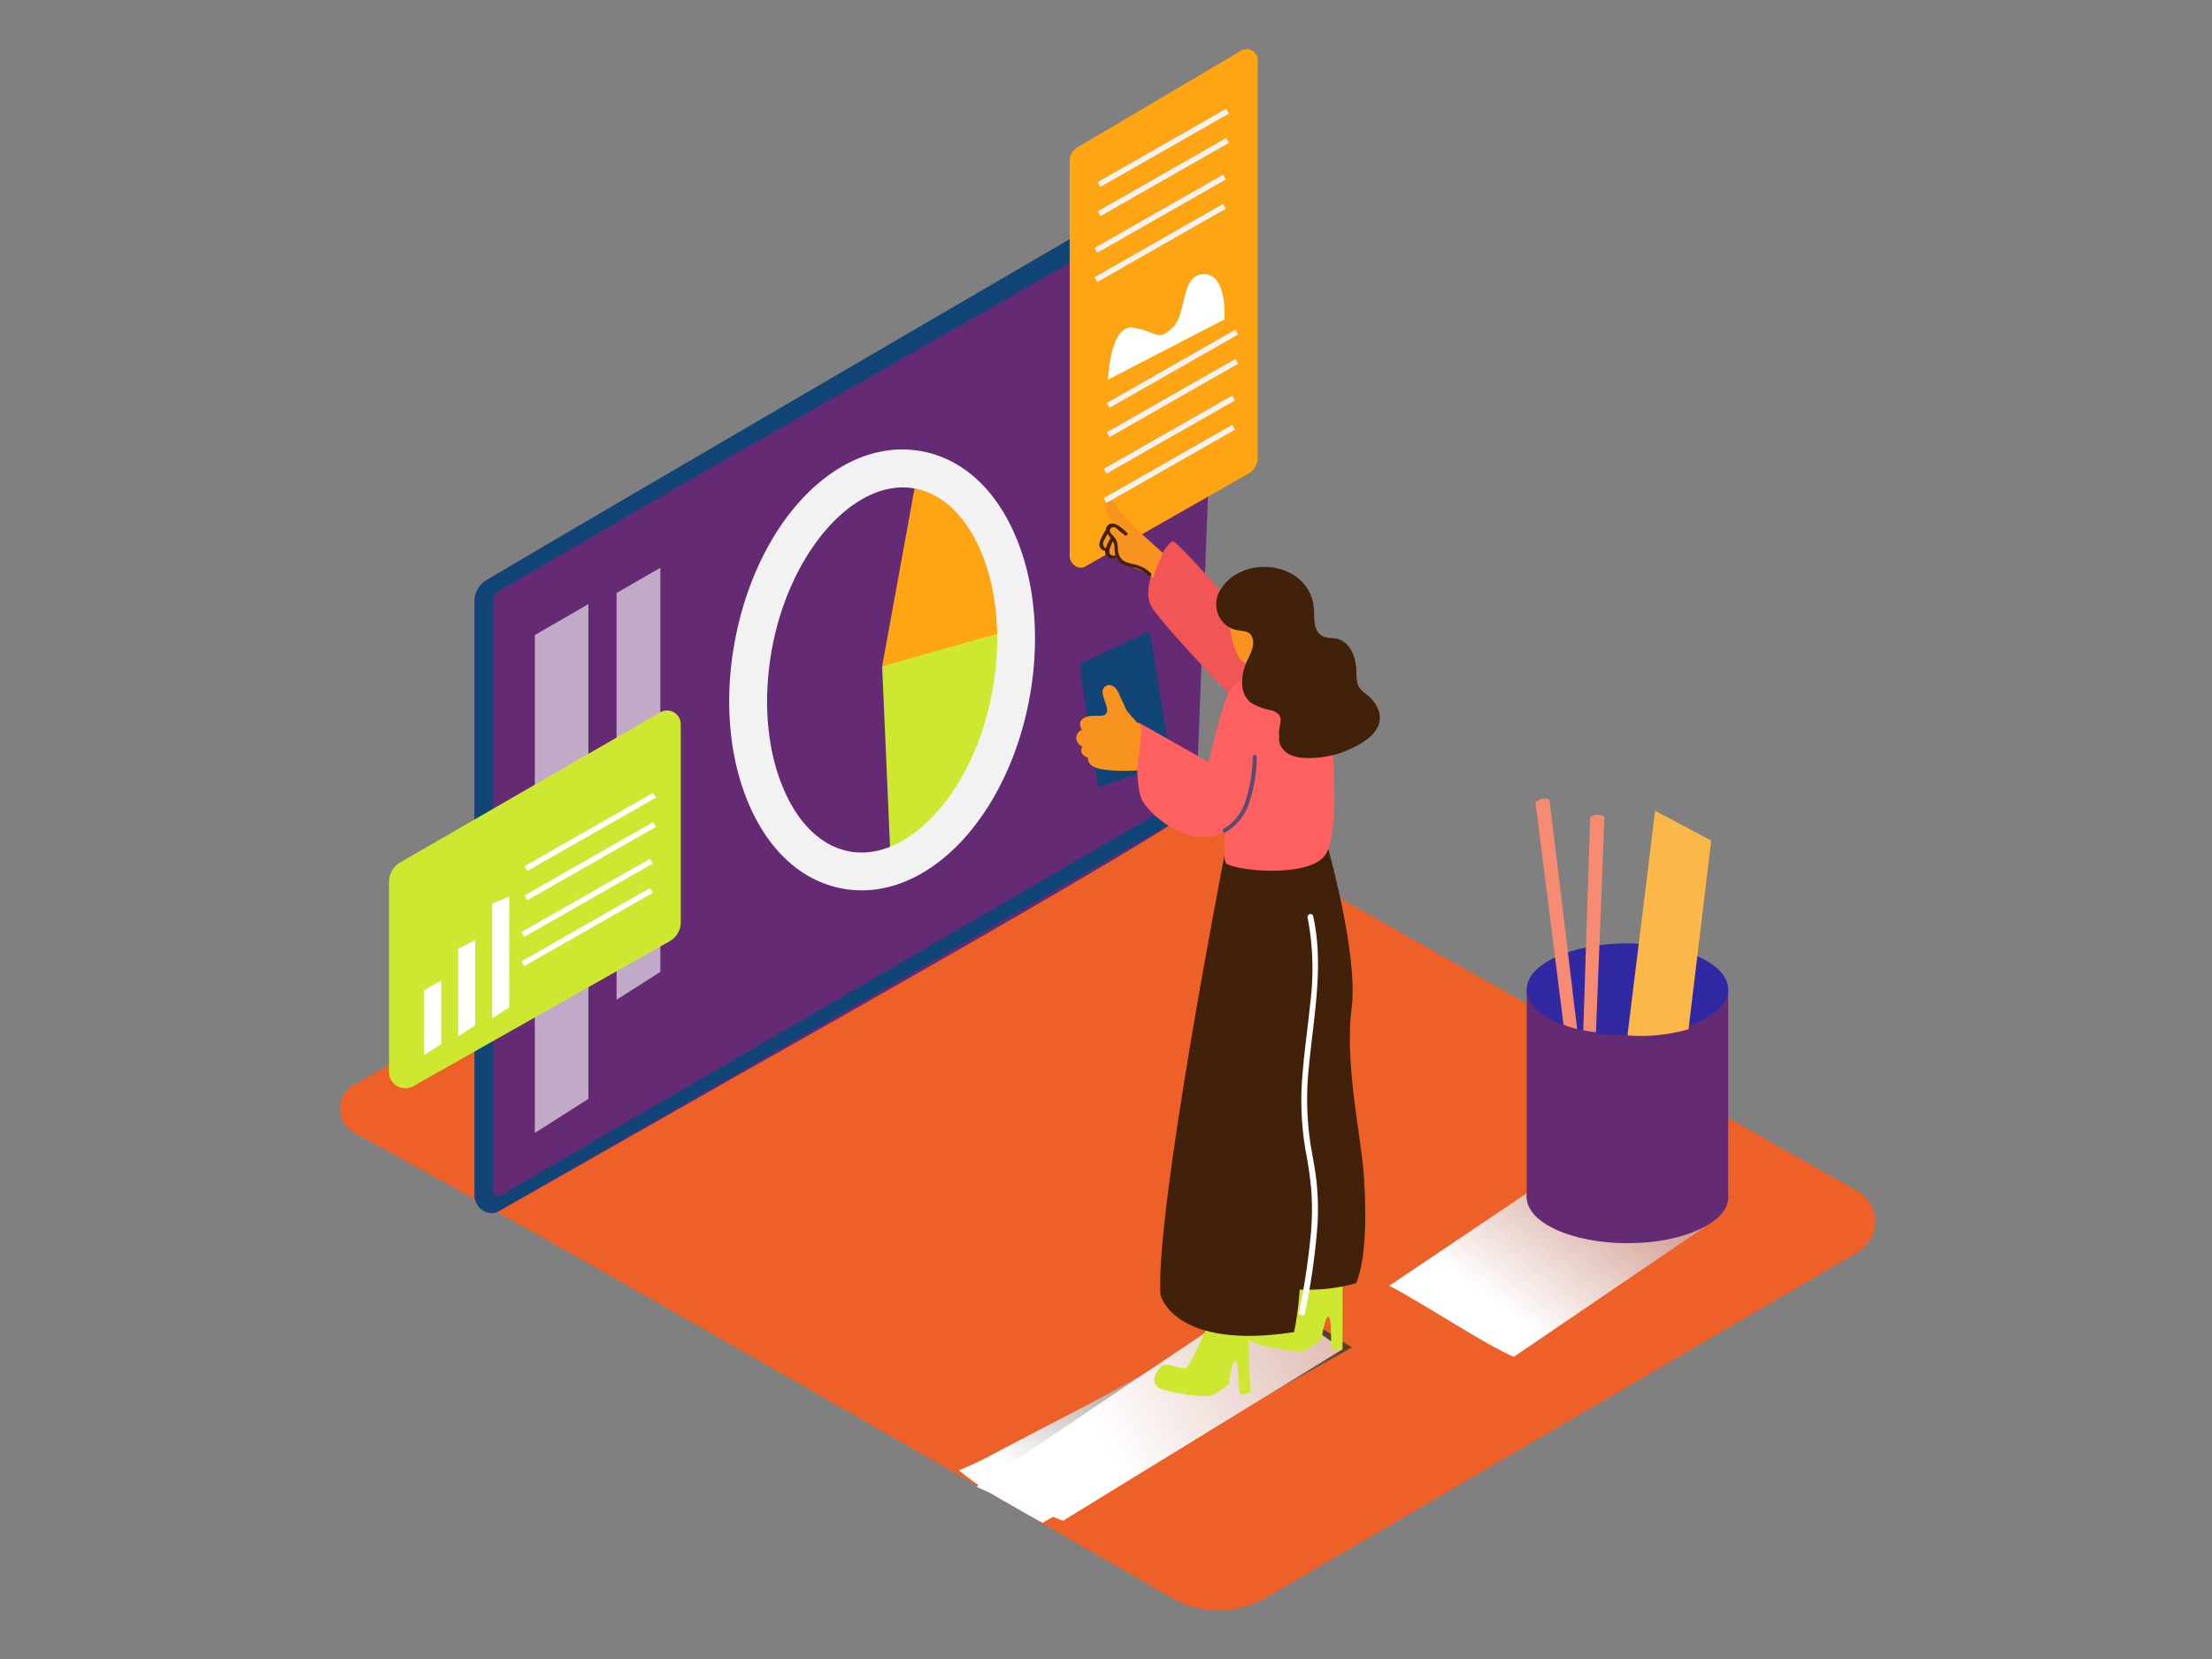 <svg xmlns="http://www.w3.org/2000/svg" xmlns:xlink="http://www.w3.org/1999/xlink" viewBox="0 0 400 300"><rect x="0" y="0" width="400" height="300" fill="#808080" stroke="none"/><defs><linearGradient id="linear-gradient" x1="231.6" y1="223.62" x2="194.71" y2="274.25" gradientUnits="userSpaceOnUse"><stop offset="0.02" stop-color="#42210b"/><stop offset="1" stop-color="#fff"/></linearGradient><linearGradient id="linear-gradient-2" x1="255.83" y1="229.96" x2="199.51" y2="260.3" gradientUnits="userSpaceOnUse"><stop offset="0" stop-color="#d4a397"/><stop offset="1" stop-color="#fff"/></linearGradient><linearGradient id="linear-gradient-3" x1="290.3" y1="213.21" x2="272.79" y2="237.46" xlink:href="#linear-gradient-2"/></defs><title>101-110</title><g style="isolation:isolate"><g id="Layer_2" data-name="Layer 2"><path d="M64.13,204.91c30.33,16.28,119.57,67.78,147.67,84a17.05,17.05,0,0,0,17.14,0l107-62.46a6.39,6.39,0,0,0-.07-11.07L185.25,130.11a5.11,5.11,0,0,0-5,0L64,196.18A5,5,0,0,0,64.13,204.91Z" fill="#ed6128"/><path d="M182.34,271.87c2.05,1.2,4.1,2.37,6.18,3.5l55.94-31.71-13-8.29c-4.2,3.4-18.72,9.55-23.38,12.3-10.16,6-18.5,9.91-28.89,15.5a61.79,61.79,0,0,1-5.8,2.71A56,56,0,0,0,182.34,271.87Z" fill="url(#linear-gradient)" style="mix-blend-mode:multiply"/><path d="M88,104.9a4.37,4.37,0,0,0-2.17,3.81V216c-.16,2.19,2.32,4.21,4.33,3.06l43.93-25c1.77-1,82.18-46.24,82.18-48.28l4.36-112.4a2.11,2.11,0,0,0-3.14-1.92C197.87,42.53,96.9,99.73,88,104.9Z" fill="#642a73"/><polygon points="96.71 114.84 96.71 204.88 106.4 198.71 106.4 109.24 96.71 114.84" fill="#fff" opacity="0.6"/><path d="M109.88,95.39,89.8,107.16a1.27,1.27,0,0,0-.63,1.1v107.2a.87.87,0,0,0,1.3.75L216.36,143a5.75,5.75,0,0,1-2.37,4.6C211.59,149.11,90.15,219,90.15,219s-3.35,1.52-4.33-2.48V108.71a4.41,4.41,0,0,1,1.82-3.58c1.94-1.41,127-74.24,127-74.24s4.55-1.67,6.06,1.07l-98,56" fill="#124577"/><path d="M224.43,9.15c-7,4.16-24.37,14.43-29.56,17.45a2.9,2.9,0,0,0-1.44,2.53v71.28c-.11,1.46,1.54,2.8,2.88,2l29.19-16.62a3.34,3.34,0,0,0,1.92-3v-72A2,2,0,0,0,224.43,9.15Z" fill="#ffa513"/><path d="M192.22,275l50.55-31-14.31-10.08-51.9,34.91C181.62,271.3,187,272.86,192.22,275Z" fill="url(#linear-gradient-2)" style="mix-blend-mode:multiply"/><path d="M219.35,237.54c0,.19-4,9.2-4.84,9.76s-3.63-1.2-4.56-.2-2.14,3.11-.07,4,8.23,1.72,9.35,1.23a19,19,0,0,0,3-2.06s.58-4.83,1.22-4.17.41,5.87.87,6a5.06,5.06,0,0,0,1.8-.26l-.59-15.23" fill="#cee831"/><path d="M236.46,229.44c0,.19-4.28,9.06-5.19,9.58s-3.58-1.33-4.55-.36-2.25,3-.21,4,8.17,2,9.3,1.57a19,19,0,0,0,3.12-1.95s.75-4.81,1.37-4.12.2,5.88.66,6a5.06,5.06,0,0,0,1.81-.2l0-15.24" fill="#cee831"/><path d="M221.41,154.74s-12.59,64.51-11.55,79.49c0,0,2.5,10,24.14,6.66,0,0,1.87-7.49,1-20.18s-3.12-66-3.12-66Z" fill="#42210b"/><path d="M223.69,231,227,154l13-1.21s5.67,19.84,4.42,29.41,1.46,22.27,2.08,28.92c.56,6,.78,16.3-1.28,20.92C238.21,234.05,230.66,233.37,223.69,231Z" fill="#42210b"/><path d="M234.91,237.24a128.71,128.71,0,0,0,2.18-14.61,52,52,0,0,0,.05-7.21,70.21,70.21,0,0,0-1.05-7.37,53.48,53.48,0,0,1-.6-13.24c.34-4.54,1-9,1.46-13.57a48.85,48.85,0,0,0-.49-15.3c-.15-.65.86-.93,1-.28,2,9,.07,18.21-.77,27.26A54.39,54.39,0,0,0,237,207c.38,2.28.84,4.54,1.09,6.84a48,48,0,0,1,.17,7.4,119.76,119.76,0,0,1-2.31,16.29C235.79,238.17,234.79,237.89,234.91,237.24Z" fill="#fff"/><path d="M234.1,121.53C232.8,121,213,97.42,212,97.86s-6.33,8-3.59,12.16,21,23.09,21,23.09" fill="#f25555"/><polyline points="207.31 139.44 211.73 137.56 207.9 114.16 195.26 120.07 196.74 131.08 198.59 142.37 207.31 139.44 205.94 137.67" fill="#124577"/><path d="M229.94,121.14c-1.23.45-6.58.45-8.3,5.42a112.27,112.27,0,0,0-3.06,11.27l-12.8-7.26s-.76,11.27.76,14.14,9,9.17,15.1,5.54c0,0-.57,4.4,0,5.73s14.65,3,17.9-1.24,1-24.17,1-24.17" fill="#ff6161"/><path d="M206,136.22c.21-1.61.26-3.24.43-4.86a8.15,8.15,0,0,1-1.21-1.15c-.44-.47-.86-1-1.27-1.45s-.54-1.07-.82-1.6l-.32-.66c-.4-.83-.77-2.15-1.72-2.53a1.24,1.24,0,0,0-1.71,1c-.16,1.46,2.31,4.56-.61,4.47a10.43,10.43,0,0,0-1.64.05c-1.11.15-2.14.69-1.73,2a2,2,0,0,0,.25.51,1.5,1.5,0,0,0-.9,2,1.66,1.66,0,0,0,1,1,1.07,1.07,0,0,0,0,1.36,1.63,1.63,0,0,0,1,.63,1.35,1.35,0,0,0,.07.65c.37,1,1.67,1.34,2.6,1.5a30.4,30.4,0,0,0,6.23.17C205.7,138.21,205.87,137.22,206,136.22Z" fill="#f7931e"/><path d="M200.75,95.33c-1.27,1.17-1.12,2.88-.67,4.58a.59.59,0,0,1,.35.13,27.38,27.38,0,0,0,3.07,1.83,19.83,19.83,0,0,0,2.57,1.18,7.21,7.21,0,0,1,2.45,1.5,37.92,37.92,0,0,1,1.76-4.54c-3-2.79-5.6-4.8-8.12-8.06-.27-.35-.88-1.49-1.24-1.45a.83.83,0,0,0-1,.75c-.22,1.45,1,2.64,1.86,3.67C201.85,95,200.71,95.28,200.75,95.33Z" fill="#f7931e"/><path d="M201.23,96.59c.31-.26-.14-.7-.44-.44a4.26,4.26,0,0,0-.69.73,3.3,3.3,0,0,0-.67,1.22,3.14,3.14,0,0,0,0,.32v0a.32.32,0,0,0,0,.14.83.83,0,0,0,.19.62c.31.29.71,0,.93-.26a3.11,3.11,0,0,0,.61-1.23c.1-.34.27-.76,0-1.05Z" fill="#f7931e"/><path d="M208.14,103.7a5.71,5.71,0,0,0-2.58-1.54c-1.33-.36-2.75-.4-3.27-2-.31-.93,0-1.82-.55-2.69a6.81,6.81,0,0,0-.42-.54l-.3-.35a.88.88,0,0,1-.34-.63.67.67,0,0,1,.88-.6,1.86,1.86,0,0,1,.66.47l0,.05c.39.27.76.57,1.12.88s.75-.18.44-.44c-.72-.62-2.25-2.21-3.3-1.44a1,1,0,0,0-.48.89h0a11,11,0,0,0-.89,1.61,2.29,2.29,0,0,0-.32,1.26,1.26,1.26,0,0,0,1.07,1,1.46,1.46,0,0,0,0,.41,1.49,1.49,0,0,0,1.74.94.24.24,0,0,0,.22-.21,3.2,3.2,0,0,0,.88,1.05,4.75,4.75,0,0,0,2.12.74,5.27,5.27,0,0,1,2.8,1.5A.31.31,0,0,0,208.14,103.7ZM200,99.07l-.07,0c-.29.14-.47-.68-.47-.8a2.46,2.46,0,0,1,.36-.87c.14-.3.3-.59.47-.87a7.82,7.82,0,0,0,.54.77v0A9.74,9.74,0,0,0,200,99.07Zm1.49,1.39c-.91.12-1-.65-.79-1.34a9.4,9.4,0,0,1,.54-1.22l.1.18c.35.77.11,1.64.39,2.44A.33.33,0,0,0,201.52,100.45Z" fill="#42210b"/><path d="M222.48,105.32c-.8.51-.77,13.16,2.83,14.72,4.7,2,8.47-3.52,8.91-6.51S231.76,99.44,222.48,105.32Z" fill="#f7931e"/><path d="M247.27,125.69a5.53,5.53,0,0,1-1.67-1.69,7.52,7.52,0,0,1-.3-2.59c-.12-2.14-.67-4.4-2.65-5.58-1.26-.75-3-.09-4.09-1.24-1.19-1.3-.8-3.22-1-4.81-.85-8.27-13-9.77-16.94-3a4.86,4.86,0,0,0,1.43,6.52A4.8,4.8,0,0,0,224,114c1,.16,2,.13,2.43,1.23.65,1.63-.55,3.32-1.13,4.77-.92,2.26-1.21,5.51,1,7.14a11.33,11.33,0,0,0,3.56,1.31,2.8,2.8,0,0,1,1.39.77c.59.74.22,1.76.09,2.59a4.08,4.08,0,0,0,0,1.33,2.82,2.82,0,0,0,.67,2.35c1.32,1.61,3.75,1.66,5.67,1.56a17.7,17.7,0,0,0,6.46-1.59c1.79-.81,4-2.07,4.93-3.88C250.21,129.43,249,127.15,247.27,125.69Z" fill="#42210b"/><path d="M226.53,136.87a27,27,0,0,1-1.18,7.6,9.11,9.11,0,0,1-4.09,5.41c-.4.24,0,.88.37.63a9.6,9.6,0,0,0,4.24-5.29,26.73,26.73,0,0,0,1.39-8.35A.36.36,0,0,0,226.53,136.87Z" fill="#124577" opacity="0.7"/><path d="M273.75,245.35l36.31-24.69L293.2,204.27l-42,28.24C256.28,235,268.57,243.21,273.75,245.35Z" fill="url(#linear-gradient-3)" style="mix-blend-mode:multiply"/><path d="M276.08,178.91v37.91s36.43,2,36.43,0V178.91" fill="#642a73"/><ellipse cx="294.3" cy="216.49" rx="18.22" ry="8.32" fill="#642a73"/><ellipse cx="294.3" cy="178.91" rx="18.22" ry="8.32" fill="#3129a3"/><path d="M282.94,185.38l.13.07c.7.24,1.41.46,2.13.65l-5-41.51a2.49,2.49,0,0,0-2.54.47l5.08,40.25Z" fill="#f78b72"/><path d="M288.6,186.67l1.54-39a2.49,2.49,0,0,0-2.58.06l-1.26,38.57A20.42,20.42,0,0,0,288.6,186.67Z" fill="#f78b72"/><path d="M294.3,187.23l5-40.62L309.44,152l-4.1,34.12A31,31,0,0,1,294.3,187.23Z" fill="#fcb749"/><path d="M159.52,120.48l1.5,34.27s21.6-6,23.07-36.47l-1-6.22Z" fill="#cee831"/><path d="M159.52,120.48l5.86-32.15s15.52.86,16.5,25.83Z" fill="#ffa513"/><path d="M155.84,161a19.19,19.19,0,0,1-3.39-.3c-7.42-1.32-13.52-6.86-17.17-15.6-3.44-8.22-4.32-18.43-2.48-28.73,4-22.18,18.8-37.46,33.77-34.79,7.42,1.32,13.52,6.86,17.17,15.6,3.44,8.22,4.32,18.43,2.48,28.73h0C184.39,136.22,180,145.49,174,152,168.49,157.89,162.16,161,155.84,161Zm7.43-72.86c-10.21,0-20.75,12.8-23.72,29.44-1.61,9-.88,17.86,2.06,24.89,2.72,6.51,7,10.59,12.05,11.5s10.48-1.45,15.29-6.61c5.18-5.57,8.93-13.61,10.54-22.64h0c1.61-9,.88-17.86-2.06-24.89-2.72-6.51-7-10.59-12.05-11.5A11.93,11.93,0,0,0,163.27,88.14Z" fill="#f2f2f2"/><line x1="198.74" y1="33.36" x2="221.98" y2="20.1" fill="#f2f2f2" stroke="#f2f2f2" stroke-miterlimit="10"/><line x1="198.74" y1="38.65" x2="221.98" y2="25.39" fill="#f2f2f2" stroke="#f2f2f2" stroke-miterlimit="10"/><line x1="198.18" y1="45.27" x2="221.41" y2="32.02" fill="#f2f2f2" stroke="#f2f2f2" stroke-miterlimit="10"/><line x1="198.18" y1="50.56" x2="221.41" y2="37.31" fill="#f2f2f2" stroke="#f2f2f2" stroke-miterlimit="10"/><line x1="200.4" y1="73.3" x2="223.64" y2="60.05" fill="#f2f2f2" stroke="#f2f2f2" stroke-miterlimit="10"/><line x1="200.4" y1="78.6" x2="223.64" y2="65.34" fill="#f2f2f2" stroke="#f2f2f2" stroke-miterlimit="10"/><line x1="199.83" y1="85.22" x2="223.07" y2="71.97" fill="#f2f2f2" stroke="#f2f2f2" stroke-miterlimit="10"/><line x1="199.83" y1="90.51" x2="223.07" y2="77.26" fill="#f2f2f2" stroke="#f2f2f2" stroke-miterlimit="10"/><path d="M200.35,68.66s.37-10.17,4.67-9.4,4.28,2.57,7,0,1.39-9.68,5.7-9.68,3.69,8.18,3.69,8.18Z" fill="#fff"/><polygon points="111.49 107.24 111.49 180.79 119.41 175.75 119.41 102.66 111.49 107.24" fill="#fff" opacity="0.6"/><path d="M72.4,155.93l47-27.12a2.47,2.47,0,0,1,3.7,2.14V166.8a3.91,3.91,0,0,1-2,3.4L74.82,196.36a2.94,2.94,0,0,1-4.47-2.5V159.48A4.1,4.1,0,0,1,72.4,155.93Z" fill="#cee831"/><line x1="95.11" y1="157.06" x2="118.34" y2="143.81" fill="#f2f2f2" stroke="#fff" stroke-miterlimit="10"/><line x1="95.11" y1="162.36" x2="118.34" y2="149.1" fill="#f2f2f2" stroke="#fff" stroke-miterlimit="10"/><line x1="94.54" y1="168.98" x2="117.78" y2="155.73" fill="#f2f2f2" stroke="#fff" stroke-miterlimit="10"/><line x1="94.54" y1="174.27" x2="117.78" y2="161.02" fill="#f2f2f2" stroke="#fff" stroke-miterlimit="10"/><path d="M76.7,179.06v11.73l3.08-2V177.36C78.72,177.88,77.69,178.44,76.7,179.06Z" fill="#fff"/><path d="M82.85,171.56v15.85l3.08-2v-15.4Z" fill="#fff"/><path d="M89,163.38v20.78l3.08-2V162.1C91.08,162.56,90.06,163,89,163.38Z" fill="#fff"/></g></g></svg>